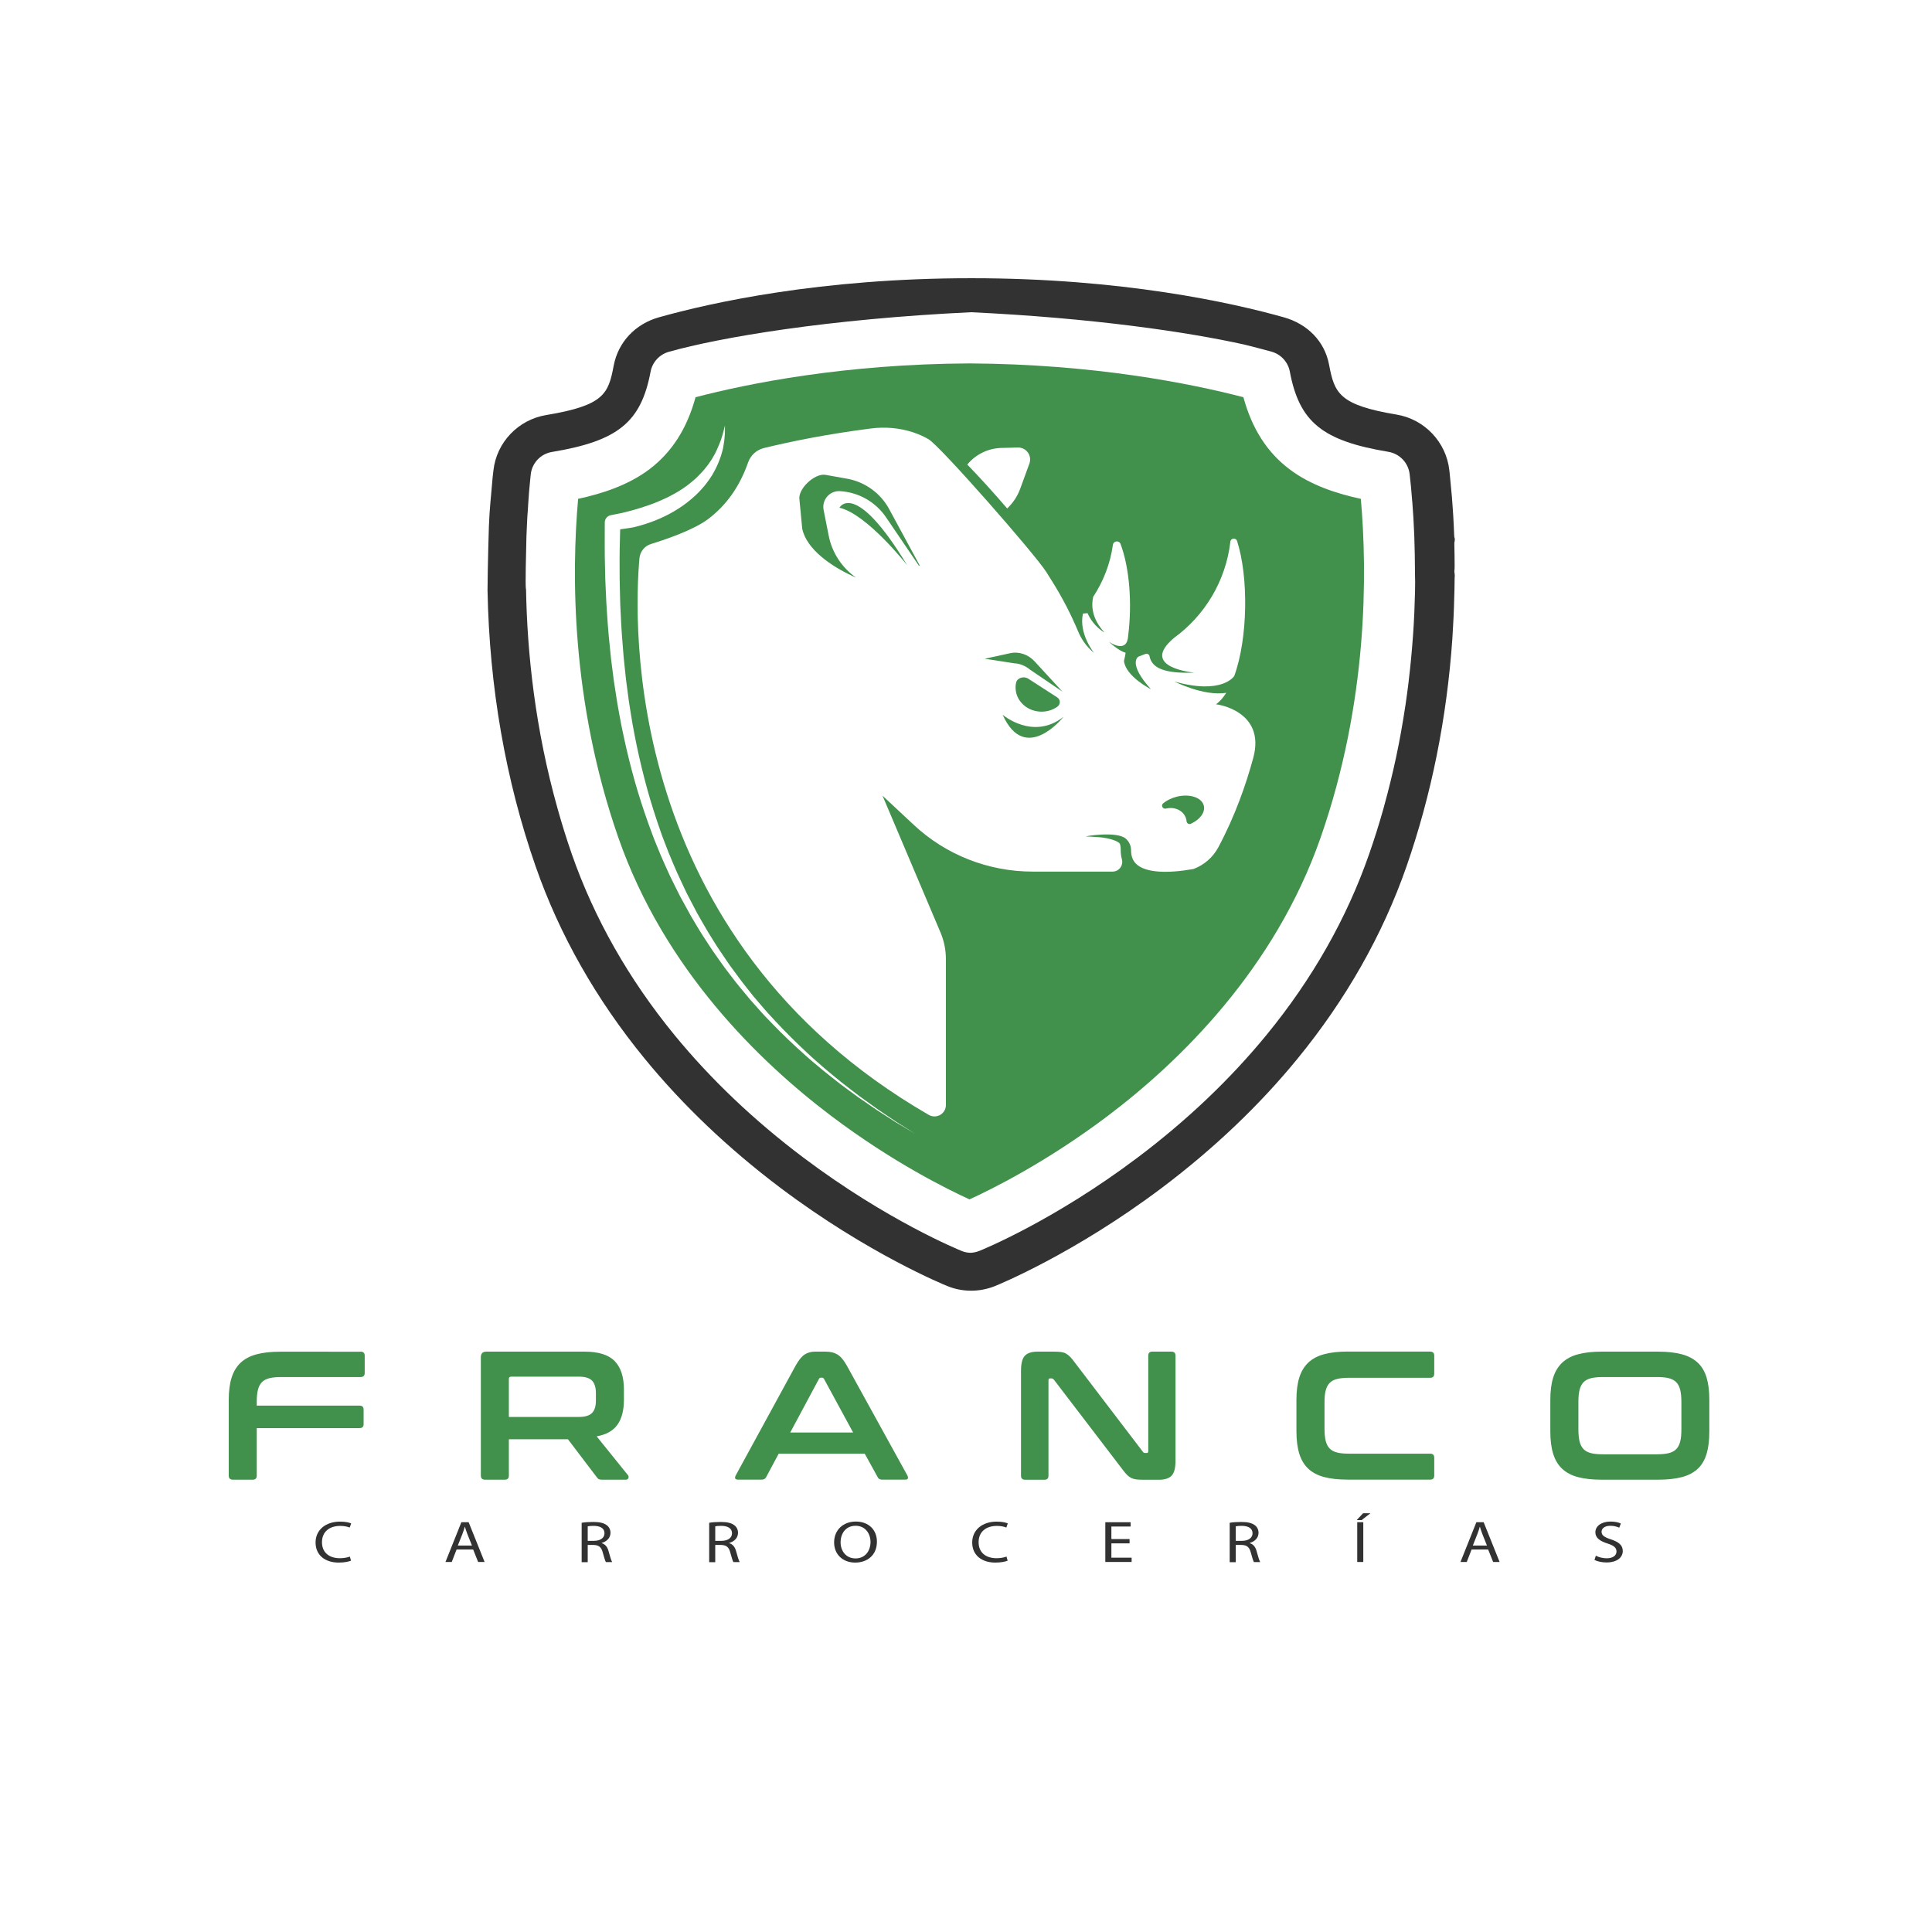 <?xml version="1.0" encoding="utf-8"?>
<!-- Generator: Adobe Illustrator 24.3.0, SVG Export Plug-In . SVG Version: 6.00 Build 0)  -->
<svg version="1.1" id="Capa_1" xmlns="http://www.w3.org/2000/svg" xmlns:xlink="http://www.w3.org/1999/xlink" x="0px" y="0px"
	 viewBox="0 0 283.46 283.46" style="enable-background:new 0 0 283.46 283.46;" xml:space="preserve">
<style type="text/css">
	.st0{fill:#41914D;}
	.st1{fill:#323232;}
</style>
<g>
	<path class="st0" d="M52.89,198.31c0.41,0,0.62,0.2,0.62,0.59v2.55c0,0.39-0.21,0.59-0.62,0.59H41.24c-0.7,0-1.28,0.06-1.73,0.17
		c-0.46,0.12-0.82,0.31-1.09,0.59c-0.27,0.28-0.46,0.65-0.58,1.13c-0.12,0.47-0.17,1.06-0.17,1.76v0.54h15.09
		c0.39,0,0.59,0.2,0.59,0.59v2.12c0,0.39-0.2,0.59-0.59,0.59H37.67v6.98c0,0.39-0.2,0.59-0.59,0.59h-2.9c-0.41,0-0.62-0.2-0.62-0.59
		V205.4c0-1.29,0.14-2.38,0.42-3.27c0.28-0.89,0.72-1.62,1.32-2.19c0.6-0.56,1.37-0.98,2.32-1.23c0.95-0.26,2.1-0.39,3.46-0.39
		H52.89z"/>
	<path class="st0" d="M85.77,198.31c2.06,0,3.53,0.47,4.43,1.4c0.89,0.93,1.34,2.31,1.34,4.13v1.53c0,1.54-0.31,2.76-0.94,3.65
		c-0.63,0.89-1.65,1.47-3.06,1.72l4.59,5.69c0.09,0.09,0.12,0.22,0.08,0.4c-0.04,0.18-0.18,0.27-0.43,0.27h-3.46
		c-0.23,0-0.39-0.03-0.48-0.08c-0.09-0.05-0.18-0.14-0.27-0.27l-4.24-5.58h-8.67v5.34c0,0.39-0.2,0.59-0.59,0.59h-2.9
		c-0.41,0-0.62-0.2-0.62-0.59v-17.39c0-0.54,0.27-0.81,0.81-0.81H85.77z M74.66,207.89h10.28c0.91,0,1.56-0.2,1.93-0.59
		c0.38-0.39,0.56-0.99,0.56-1.8v-1.13c0-0.8-0.19-1.4-0.56-1.8c-0.38-0.39-1.02-0.59-1.93-0.59h-9.93c-0.23,0-0.35,0.11-0.35,0.32
		V207.89z"/>
	<path class="st0" d="M121.15,198.31c0.68,0,1.25,0.14,1.72,0.42c0.46,0.28,0.92,0.82,1.37,1.62l8.89,16.13
		c0.09,0.18,0.11,0.33,0.07,0.44c-0.05,0.12-0.17,0.17-0.39,0.17h-3.41c-0.3,0-0.51-0.12-0.62-0.35l-1.91-3.46h-12.62l-1.85,3.46
		c-0.13,0.23-0.33,0.35-0.62,0.35h-3.49c-0.23,0-0.37-0.06-0.42-0.17c-0.05-0.12-0.02-0.26,0.07-0.44l8.8-16.13
		c0.45-0.8,0.89-1.35,1.32-1.62c0.43-0.28,0.93-0.42,1.5-0.42H121.15z M115.94,210.18h9.23l-4.27-7.86
		c-0.07-0.13-0.17-0.19-0.3-0.19h-0.16c-0.13,0-0.22,0.06-0.29,0.19L115.94,210.18z"/>
	<path class="st0" d="M154.57,198.31c0.43,0,0.79,0.02,1.07,0.05c0.29,0.04,0.54,0.11,0.75,0.23s0.42,0.28,0.62,0.48
		c0.2,0.21,0.42,0.48,0.67,0.82l9.99,13.1c0.07,0.13,0.19,0.19,0.35,0.19h0.24c0.14,0,0.21-0.09,0.21-0.27V198.9
		c0-0.39,0.2-0.59,0.59-0.59h2.82c0.39,0,0.59,0.2,0.59,0.59v15.41c0,1.09-0.2,1.83-0.59,2.22c-0.39,0.38-1,0.58-1.82,0.58h-2.31
		c-0.41,0-0.76-0.02-1.03-0.05c-0.28-0.04-0.52-0.11-0.74-0.21c-0.21-0.11-0.43-0.26-0.63-0.47c-0.21-0.2-0.44-0.49-0.71-0.85
		l-10.01-13.1c-0.11-0.13-0.22-0.19-0.35-0.19h-0.24c-0.14,0-0.21,0.09-0.21,0.27v14.01c0,0.39-0.2,0.59-0.59,0.59h-2.82
		c-0.41,0-0.62-0.2-0.62-0.59V201.1c0-1.09,0.2-1.83,0.59-2.21c0.39-0.39,1-0.58,1.82-0.58H154.57z"/>
	<path class="st0" d="M209.84,198.31c0.39,0,0.59,0.2,0.59,0.59v2.63c0,0.41-0.2,0.62-0.59,0.62h-11.94c-0.7,0-1.28,0.06-1.73,0.17
		s-0.82,0.31-1.09,0.59c-0.27,0.28-0.46,0.65-0.58,1.11c-0.12,0.46-0.17,1.06-0.17,1.77v3.81c0,0.72,0.06,1.31,0.17,1.79
		c0.12,0.47,0.31,0.85,0.58,1.13c0.27,0.28,0.63,0.47,1.09,0.59c0.46,0.12,1.03,0.17,1.73,0.17h11.94c0.39,0,0.59,0.2,0.59,0.59
		v2.63c0,0.39-0.2,0.59-0.59,0.59h-12.11c-1.36,0-2.51-0.13-3.46-0.38c-0.95-0.25-1.72-0.66-2.32-1.22c-0.6-0.56-1.04-1.3-1.32-2.2
		c-0.28-0.9-0.42-2-0.42-3.29v-4.62c0-1.29,0.14-2.38,0.42-3.27c0.28-0.89,0.72-1.62,1.32-2.19c0.6-0.56,1.37-0.98,2.32-1.23
		c0.95-0.26,2.1-0.39,3.46-0.39H209.84z"/>
	<path class="st0" d="M243.28,198.31c1.36,0,2.52,0.13,3.48,0.39c0.96,0.26,1.73,0.67,2.33,1.23c0.6,0.56,1.03,1.29,1.3,2.19
		c0.27,0.9,0.4,1.99,0.4,3.27v4.62c0,1.29-0.13,2.38-0.4,3.29c-0.27,0.9-0.7,1.64-1.3,2.2c-0.6,0.56-1.38,0.97-2.33,1.22
		c-0.96,0.25-2.12,0.38-3.48,0.38h-8.3c-1.36,0-2.51-0.13-3.46-0.38c-0.95-0.25-1.72-0.66-2.32-1.22c-0.6-0.56-1.04-1.3-1.32-2.2
		c-0.28-0.9-0.42-2-0.42-3.29v-4.62c0-1.29,0.14-2.38,0.42-3.27c0.28-0.89,0.72-1.62,1.32-2.19c0.6-0.56,1.37-0.98,2.32-1.23
		c0.95-0.26,2.1-0.39,3.46-0.39H243.28z M231.58,209.72c0,0.7,0.06,1.28,0.17,1.76c0.12,0.47,0.31,0.85,0.58,1.13
		c0.27,0.28,0.63,0.47,1.09,0.59c0.46,0.12,1.03,0.17,1.73,0.17h7.97c0.7,0,1.28-0.06,1.73-0.17c0.46-0.12,0.82-0.31,1.09-0.59
		c0.27-0.28,0.46-0.65,0.58-1.13c0.12-0.47,0.17-1.06,0.17-1.76v-4.03c0-0.7-0.06-1.28-0.17-1.76c-0.12-0.47-0.31-0.85-0.58-1.13
		c-0.27-0.28-0.63-0.47-1.09-0.59c-0.46-0.12-1.03-0.17-1.73-0.17h-7.97c-0.7,0-1.28,0.06-1.73,0.17c-0.46,0.12-0.82,0.31-1.09,0.59
		c-0.27,0.28-0.46,0.65-0.58,1.13c-0.12,0.47-0.17,1.06-0.17,1.76V209.72z"/>
	<path class="st1" d="M51.5,228.98c-0.33,0.14-0.98,0.28-1.81,0.28c-1.94,0-3.39-1.04-3.39-2.95c0-1.82,1.46-3.06,3.59-3.06
		c0.86,0,1.4,0.16,1.63,0.26l-0.21,0.61c-0.34-0.14-0.81-0.24-1.39-0.24c-1.61,0-2.68,0.87-2.68,2.4c0,1.43,0.97,2.34,2.64,2.34
		c0.54,0,1.09-0.1,1.45-0.24L51.5,228.98z"/>
	<path class="st1" d="M66.99,227.34l-0.71,1.83h-0.92l2.33-5.83h1.07l2.34,5.83h-0.95l-0.73-1.83H66.99z M69.24,226.75l-0.67-1.68
		c-0.15-0.38-0.25-0.73-0.36-1.06h-0.02c-0.1,0.35-0.21,0.7-0.35,1.06l-0.67,1.69H69.24z"/>
	<path class="st1" d="M85.34,223.42c0.45-0.08,1.09-0.12,1.7-0.12c0.95,0,1.56,0.15,1.99,0.48c0.35,0.26,0.54,0.66,0.54,1.11
		c0,0.77-0.57,1.28-1.29,1.49v0.03c0.53,0.16,0.85,0.57,1.01,1.18c0.22,0.81,0.39,1.37,0.53,1.6H88.9
		c-0.11-0.16-0.26-0.67-0.46-1.39c-0.2-0.8-0.57-1.11-1.37-1.13h-0.84v2.53h-0.89V223.42z M86.23,226.07h0.91
		c0.95,0,1.55-0.44,1.55-1.11c0-0.75-0.64-1.08-1.58-1.09c-0.43,0-0.73,0.03-0.88,0.07V226.07z"/>
	<path class="st1" d="M104.05,223.42c0.45-0.08,1.09-0.12,1.7-0.12c0.95,0,1.56,0.15,1.99,0.48c0.35,0.26,0.54,0.66,0.54,1.11
		c0,0.77-0.57,1.28-1.29,1.49v0.03c0.53,0.16,0.85,0.57,1.01,1.18c0.22,0.81,0.39,1.37,0.53,1.6h-0.92
		c-0.11-0.16-0.26-0.67-0.46-1.39c-0.2-0.8-0.57-1.11-1.37-1.13h-0.84v2.53h-0.89V223.42z M104.94,226.07h0.91
		c0.95,0,1.55-0.44,1.55-1.11c0-0.75-0.64-1.08-1.58-1.09c-0.43,0-0.73,0.03-0.88,0.07V226.07z"/>
	<path class="st1" d="M128.66,226.19c0,2.01-1.44,3.07-3.19,3.07c-1.81,0-3.09-1.19-3.09-2.96c0-1.85,1.36-3.06,3.19-3.06
		C127.45,223.24,128.66,224.46,128.66,226.19z M123.33,226.29c0,1.25,0.79,2.36,2.19,2.36c1.41,0,2.2-1.1,2.2-2.42
		c0-1.16-0.71-2.37-2.19-2.37C124.07,223.86,123.33,225.01,123.33,226.29z"/>
	<path class="st1" d="M147.84,228.98c-0.33,0.14-0.98,0.28-1.81,0.28c-1.94,0-3.39-1.04-3.39-2.95c0-1.82,1.46-3.06,3.59-3.06
		c0.86,0,1.4,0.16,1.63,0.26l-0.21,0.61c-0.34-0.14-0.81-0.24-1.39-0.24c-1.61,0-2.68,0.87-2.68,2.4c0,1.43,0.97,2.34,2.64,2.34
		c0.54,0,1.09-0.1,1.45-0.24L147.84,228.98z"/>
	<path class="st1" d="M165.73,226.44h-2.67v2.1h2.97v0.63h-3.86v-5.83h3.71v0.63h-2.82v1.84h2.67V226.44z"/>
	<path class="st1" d="M180.42,223.42c0.45-0.08,1.09-0.12,1.7-0.12c0.95,0,1.56,0.15,1.99,0.48c0.35,0.26,0.54,0.66,0.54,1.11
		c0,0.77-0.57,1.28-1.29,1.49v0.03c0.53,0.16,0.85,0.57,1.01,1.18c0.22,0.81,0.39,1.37,0.53,1.6h-0.92
		c-0.11-0.16-0.26-0.67-0.46-1.39c-0.2-0.8-0.57-1.11-1.37-1.13h-0.84v2.53h-0.89V223.42z M181.31,226.07h0.91
		c0.95,0,1.55-0.44,1.55-1.11c0-0.75-0.64-1.08-1.58-1.09c-0.43,0-0.73,0.03-0.88,0.07V226.07z"/>
	<path class="st1" d="M201.07,222.02l-1.3,1.01h-0.72l0.94-1.01H201.07z M200.02,223.34v5.83h-0.89v-5.83H200.02z"/>
	<path class="st1" d="M215.91,227.34l-0.71,1.83h-0.92l2.33-5.83h1.07l2.34,5.83h-0.95l-0.73-1.83H215.91z M218.16,226.75
		l-0.67-1.68c-0.15-0.38-0.25-0.73-0.36-1.06h-0.02c-0.1,0.35-0.21,0.7-0.35,1.06l-0.67,1.69H218.16z"/>
	<path class="st1" d="M234.14,228.25c0.4,0.21,0.98,0.38,1.59,0.38c0.91,0,1.44-0.41,1.44-1c0-0.54-0.37-0.86-1.29-1.16
		c-1.12-0.34-1.81-0.83-1.81-1.65c0-0.91,0.89-1.58,2.22-1.58c0.7,0,1.21,0.14,1.52,0.29l-0.24,0.61c-0.22-0.1-0.68-0.28-1.3-0.28
		c-0.94,0-1.29,0.48-1.29,0.87c0,0.54,0.42,0.81,1.36,1.12c1.16,0.38,1.75,0.86,1.75,1.71c0,0.9-0.78,1.68-2.4,1.68
		c-0.66,0-1.38-0.16-1.75-0.37L234.14,228.25z"/>
	<g>
		<polygon class="st1" points="81.45,118.42 81.45,118.42 81.45,118.42 		"/>
		<path class="st1" d="M77.24,78.4c0,0.06,0,0.12-0.01,0.18c-0.01,0.17-0.01,0.33-0.02,0.5c0,0,0.01,0.01,0.01,0.01
			c0.01-0.49,0.02-0.8,0.02-0.82C77.24,78.32,77.24,78.36,77.24,78.4z"/>
		<path class="st0" d="M149.09,100.13c-0.07,0.29-0.1,0.6-0.08,0.92c0.1,1.96,1.89,3.46,4.01,3.36c0.78-0.04,1.49-0.29,2.07-0.69
			c0.55-0.38,0.54-1.08-0.02-1.43l-4.2-2.71C150.23,99.15,149.25,99.45,149.09,100.13z"/>
		<path class="st0" d="M147.11,104.87c3.31,7.4,8.92,0.31,8.92,0.31C151.55,108.69,147.11,104.87,147.11,104.87z"/>
		<path class="st0" d="M151.11,98.24l4.77,3.24l-4.06-4.42c-0.96-1.05-2.34-1.52-3.67-1.21l-3.68,0.8l4.33,0.67
			C149.64,97.35,150.44,97.69,151.11,98.24z"/>
		<path class="st0" d="M123.16,74.49c4.05,0.93,9.94,8.44,9.94,8.44C125.4,70.23,123.16,74.49,123.16,74.49z"/>
		<path class="st0" d="M124.26,70.23l-3.14-0.56c-1.6-0.28-4.14,2.11-3.82,3.7l0.4,4.18c0.62,3.11,4.45,5.61,7.33,6.94l0.57,0.26
			c-2.09-1.47-3.53-3.68-4.02-6.18l-0.74-3.75c-0.29-1.48,0.89-2.85,2.4-2.76c2.73,0.16,5.23,1.58,6.76,3.84l4.84,7.13l0.09-0.08
			l-4.48-8.27C129.18,72.34,126.9,70.7,124.26,70.23z"/>
		<g>
			<path class="st0" d="M199.66,73.19c-3.48-0.75-7.34-1.98-10.46-4.34c-3.29-2.48-5.51-5.95-6.77-10.57
				c-7.81-2.03-21.92-4.86-40.19-4.96c-18.27,0.09-32.38,2.92-40.19,4.96c-1.26,4.61-3.48,8.08-6.77,10.57
				c-3.13,2.36-6.98,3.59-10.46,4.34c-0.96,10.89-1.06,29.72,5.89,49.67c6.74,19.36,20.7,32.9,31.22,40.85
				c9.02,6.82,17.15,10.82,20.31,12.26c3.17-1.44,11.29-5.45,20.31-12.26c10.52-7.95,24.47-21.49,31.22-40.85
				C200.72,102.92,200.62,84.08,199.66,73.19z M146.92,65.72l2.42-0.06c1.24-0.03,2.12,1.2,1.69,2.36l-1.34,3.67
				c-0.41,1.12-1.07,2.12-1.92,2.91c-2.03-2.37-3.99-4.52-5.85-6.44C143.15,66.66,144.98,65.77,146.92,65.72z M131.44,164.66
				l-2.78-1.79l-2.72-1.87c-0.89-0.65-1.78-1.29-2.66-1.96c-0.86-0.69-1.75-1.35-2.59-2.05c-0.84-0.72-1.71-1.4-2.52-2.15
				c-1.65-1.47-3.26-2.98-4.79-4.57l-1.15-1.19c-0.38-0.4-0.74-0.82-1.11-1.23l-1.1-1.24l-1.06-1.28c-0.72-0.84-1.39-1.72-2.06-2.6
				c-0.69-0.87-1.3-1.79-1.95-2.69c-0.65-0.9-1.22-1.85-1.84-2.77c-0.6-0.93-1.15-1.9-1.72-2.84c-0.54-0.96-1.07-1.94-1.6-2.91
				c-0.49-0.99-1-1.98-1.48-2.98c-0.45-1.01-0.93-2.01-1.36-3.04c-0.41-1.03-0.86-2.04-1.24-3.09c-0.78-2.07-1.5-4.18-2.14-6.3
				c-0.64-2.12-1.2-4.27-1.7-6.43c-0.23-1.08-0.49-2.16-0.7-3.25c-0.2-1.09-0.42-2.18-0.6-3.27l-0.51-3.29l-0.42-3.3
				c-0.23-2.2-0.45-4.41-0.58-6.62c-0.09-1.11-0.13-2.21-0.18-3.32c-0.06-1.11-0.1-2.21-0.11-3.32c-0.07-2.22-0.04-4.43-0.04-6.65
				c0-0.56,0.42-1.02,0.97-1.09l0.06-0.01h0c0.41-0.08,0.9-0.17,1.35-0.27c0.46-0.1,0.91-0.22,1.37-0.34
				c0.46-0.12,0.91-0.25,1.36-0.39c0.45-0.14,0.9-0.29,1.34-0.44c0.44-0.15,0.88-0.32,1.31-0.5c0.43-0.19,0.86-0.37,1.28-0.57
				c0.42-0.21,0.84-0.41,1.24-0.65c0.41-0.22,0.8-0.47,1.19-0.73l0.57-0.4l0.55-0.43c0.36-0.3,0.72-0.59,1.04-0.92
				c0.34-0.32,0.64-0.68,0.96-1.02c0.29-0.37,0.6-0.73,0.85-1.13c0.28-0.38,0.5-0.81,0.74-1.22c0.2-0.43,0.42-0.86,0.59-1.31
				c0.09-0.23,0.19-0.45,0.27-0.68l0.22-0.7c0.15-0.47,0.24-0.95,0.37-1.43c-0.01,0.49,0.03,1-0.03,1.5l-0.07,0.75
				c-0.03,0.25-0.08,0.5-0.12,0.75c-0.06,0.51-0.24,0.99-0.37,1.48c-0.18,0.48-0.34,0.97-0.57,1.43c-0.2,0.48-0.47,0.92-0.72,1.38
				c-0.28,0.44-0.57,0.87-0.9,1.28c-0.16,0.21-0.32,0.41-0.5,0.6c-0.18,0.19-0.34,0.4-0.53,0.58l-0.56,0.55l-0.59,0.52
				c-0.4,0.33-0.81,0.66-1.24,0.96c-0.43,0.3-0.87,0.57-1.32,0.84c-0.45,0.26-0.91,0.51-1.38,0.73c-0.47,0.22-0.94,0.43-1.42,0.62
				c-0.96,0.37-1.95,0.69-2.95,0.93c-0.5,0.12-1.01,0.16-1.52,0.25c-0.19,0.03-0.39,0.05-0.58,0.08c-0.05,1.87-0.1,3.74-0.08,5.6
				c-0.01,1.09,0.01,2.2,0.04,3.29c0.03,1.09,0.04,2.19,0.11,3.29c0.09,2.19,0.25,4.37,0.44,6.55l0.34,3.26l0.43,3.25
				c0.16,1.08,0.35,2.16,0.52,3.24c0.18,1.08,0.41,2.15,0.62,3.22c0.45,2.14,0.96,4.27,1.54,6.37c0.58,2.11,1.25,4.19,1.97,6.25
				c0.35,1.03,0.77,2.04,1.16,3.07c0.4,1.02,0.85,2.01,1.28,3.02c0.45,1,0.93,1.98,1.39,2.97l1.52,2.91
				c0.55,0.95,1.07,1.91,1.64,2.84c0.59,0.92,1.13,1.87,1.76,2.77c0.62,0.9,1.21,1.83,1.87,2.7c0.65,0.88,1.29,1.77,1.98,2.62
				l1.02,1.29l1.07,1.25c0.36,0.41,0.71,0.84,1.08,1.24l1.12,1.21c1.49,1.61,3.06,3.15,4.67,4.65c0.79,0.76,1.64,1.46,2.46,2.19
				c0.83,0.72,1.69,1.4,2.54,2.1c0.86,0.68,1.74,1.34,2.61,2.01l2.68,1.93l2.74,1.85l2.79,1.76L131.44,164.66z M183.87,111.22
				c-1.04,3.81-2.62,8.41-5.11,13.08c-0.8,1.5-2.12,2.63-3.66,3.2c-3.97,0.7-6.86,0.5-8.22-0.59c-0.63-0.5-0.93-1.21-0.93-2.15
				c0-0.65-0.26-1.24-0.75-1.69c-1.32-1.22-6.32-0.32-5.9-0.35c0.01,0,1,0.04,2.03,0.12c1.24,0.1,2.47,0.46,2.9,0.86
				c0.18,0.16,0.2,0.82,0.2,1.05c0,0.47,0.06,0.9,0.17,1.31c0.25,0.91-0.42,1.82-1.37,1.82l-11.71,0c-6.5,0-12.76-2.45-17.5-6.9
				l-4.54-4.24l8.5,20.05c0.53,1.24,0.8,2.58,0.8,3.93v21.41c0,1.29-1.4,2.09-2.52,1.44c-45.02-26.03-43.27-72.41-42.44-81.67
				c0.09-0.97,0.75-1.79,1.68-2.08c2.21-0.68,6.29-2.08,8.38-3.65c2.7-2.04,4.64-4.78,5.88-8.32c0.37-1.05,1.23-1.84,2.31-2.11
				c3.97-0.97,9.27-2.05,15.68-2.87c2.07-0.27,4.18-0.1,6.16,0.54c0.88,0.29,1.63,0.63,2.32,1.03c1.73,1.01,15.57,16.81,17.26,19.45
				c0.34,0.53,0.67,1.06,1.01,1.61c1.42,2.29,2.65,4.68,3.69,7.16c0.4,0.96,1.11,2.14,2.33,3.14c0,0-2.29-2.83-1.63-5.78
				c0.34-0.03,0.33-0.03,0.67-0.06c0.89,2.01,2.49,2.84,2.49,2.84c-1.93-2.09-1.93-4.05-1.66-5.23c1.51-2.3,2.51-4.88,2.89-7.62
				c0.08-0.61,0.92-0.71,1.13-0.13l0,0.01c1.32,3.51,1.71,8.73,1.11,13.47c0,0.03-0.01,0.07-0.01,0.1c-0.01,0.1-0.03,0.2-0.04,0.31
				c-0.39,2.15-2.8,0.43-2.8,0.43c1.12,1,1.92,1.48,2.48,1.63c-0.07,0.42-0.14,0.82-0.24,1.2c0.24,2.28,3.95,4.15,3.95,4.15
				c-3.49-3.87-1.83-4.78-1.83-4.78c0.34-0.12,0.68-0.25,1.02-0.39c0.26-0.11,0.56,0.05,0.61,0.33c0.33,1.72,2.12,2.57,6.59,2.41
				c0,0-8.24-0.71-2.98-5.11v0c4.48-3.27,7.58-8.32,8.25-14.11c0.06-0.54,0.81-0.61,0.98-0.1c1.69,5.23,1.61,14.24-0.41,19.81
				c0,0-1.72,2.81-8.78,0.81c0,0,4.29,2.2,7.61,1.66c-0.45,0.7-0.95,1.28-1.51,1.69C178.41,103.3,185.78,104.24,183.87,111.22z"/>
		</g>
		<path class="st1" d="M203.01,118.52c0.01-0.05,0.03-0.1,0.04-0.16C203.03,118.42,203.02,118.47,203.01,118.52
			C203.01,118.52,203.01,118.52,203.01,118.52z"/>
		<path class="st1" d="M77.79,99.84c-0.27-2.23-0.47-4.4-0.62-6.5C77.32,95.44,77.52,97.61,77.79,99.84z"/>
		<path class="st1" d="M207.53,78.66c0.06,1.63,0.1,3.35,0.1,5.17C207.64,82.01,207.6,80.28,207.53,78.66z"/>
		<path class="st1" d="M213.38,83.85c0.03-0.26,0.04-0.49,0.04-0.69l0-0.37c-0.01-0.93-0.01-1.9-0.04-2.84c0-0.1,0-0.21,0-0.34
			c0-0.06,0.04-0.11,0.04-0.17c0-0.11,0.03-0.22,0.03-0.33v-0.03c0-0.07-0.04-0.14-0.05-0.2l-0.03-0.14c0-0.11-0.02-0.22-0.02-0.32
			l-0.01-0.25c-0.01-0.15-0.01-0.3-0.02-0.45l-0.01-0.26c-0.01-0.14-0.01-0.29-0.02-0.42l-0.05-0.95c-0.01-0.13-0.02-0.27-0.02-0.39
			l-0.06-0.88c-0.02-0.24-0.03-0.48-0.05-0.71l-0.09-1.23l-0.32-3.39c-0.02-0.18-0.04-0.35-0.06-0.52
			c-0.46-4.11-3.64-7.46-7.72-8.14c-8.48-1.41-9.13-3.16-9.92-7.32c-0.65-3.46-3.19-5.98-6.62-6.95c-7.66-2.16-23.79-5.74-45.8-5.74
			h-0.02h-0.1c-22.01,0-38.14,3.58-45.8,5.74c-3.43,0.97-5.96,3.61-6.62,7.09c-0.78,4.16-1.44,5.84-9.92,7.25
			c-4.08,0.68-7.26,3.99-7.72,8.1c-0.02,0.17-0.04,0.32-0.06,0.5l-0.06,0.53l-0.35,3.94c-0.02,0.31-0.04,0.62-0.07,0.94l-0.01,0.11
			c-0.01,0.14-0.02,0.29-0.03,0.44l-0.09,1.77h0c0,0-0.18,5.63-0.2,9.37c0.27,14.22,2.65,27.87,7.07,40.55
			c3.49,10.01,8.88,19.49,15.99,28.18c5.61,6.85,12.31,13.22,19.9,18.94c12.89,9.7,24.06,14.24,24.53,14.43
			c1.11,0.45,2.28,0.67,3.47,0.67c1.19,0,2.36-0.23,3.47-0.67c0.47-0.19,11.63-4.73,24.52-14.43c7.59-5.72,14.29-12.09,19.89-18.94
			c7.11-8.69,12.49-18.17,15.98-28.18c3.66-10.51,5.93-21.77,6.74-33.48l0-0.05c0.02-0.28,0.04-0.55,0.05-0.82l0-0.04
			c0.01-0.23,0.03-0.47,0.04-0.7l0.01-0.14c0.11-1.86,0.17-3.74,0.21-5.59l0-0.09c0-0.23,0.01-0.45,0.01-0.68l0-0.12
			c0-0.22,0-0.44,0.01-0.65C213.46,84.52,213.44,84.2,213.38,83.85z M81.45,118.42C81.45,118.42,81.45,118.42,81.45,118.42
			C81.45,118.42,81.45,118.42,81.45,118.42L81.45,118.42z M207.61,86.73c0,0.12,0,0.24-0.01,0.36c-0.02,0.91-0.05,1.84-0.09,2.78
			c-0.01,0.12-0.01,0.24-0.02,0.36c-0.04,0.96-0.1,1.94-0.17,2.94c-0.01,0.08-0.01,0.17-0.02,0.25c-0.15,2.1-0.35,4.26-0.62,6.49
			c-0.01,0.07-0.02,0.13-0.02,0.2c-0.13,1.07-0.28,2.16-0.44,3.26c-0.02,0.13-0.04,0.25-0.06,0.38c-0.16,1.08-0.34,2.17-0.54,3.28
			c-0.02,0.14-0.05,0.28-0.07,0.41c-0.2,1.12-0.42,2.24-0.66,3.38c-0.02,0.1-0.04,0.19-0.06,0.29c-0.51,2.38-1.1,4.8-1.78,7.25
			c-0.01,0.05-0.03,0.1-0.04,0.16c0,0,0,0,0,0c-0.63,2.25-1.34,4.52-2.14,6.81c-3.27,9.39-8.33,18.31-15.03,26.49
			c-5.33,6.51-11.7,12.57-18.94,18.02c-12.31,9.27-22.82,13.54-23.26,13.71c-0.41,0.16-0.83,0.24-1.26,0.26
			c-0.43-0.02-0.86-0.09-1.26-0.26c-0.44-0.18-10.94-4.45-23.25-13.71c-7.24-5.45-13.61-11.51-18.94-18.02
			c-6.7-8.19-11.75-17.1-15.03-26.49c-0.77-2.22-1.46-4.42-2.07-6.61c-3.34-11.83-4.49-23.01-4.65-32.27
			c-0.01-0.01-0.02-0.01-0.02-0.03c-0.1-0.57,0.02-5.38,0.07-7.33c0,0-0.01-0.01-0.01-0.01c0.01-0.17,0.01-0.33,0.02-0.5
			c0-0.06,0-0.12,0.01-0.18c0-0.04,0-0.08,0.01-0.13c0,0,0-0.01,0-0.01l0,0c0-0.11,0.01-0.22,0.01-0.33c0-0.07,0.01-0.14,0.01-0.21
			c0.01-0.15,0.01-0.29,0.02-0.44c0-0.07,0.01-0.14,0.01-0.22c0.01-0.14,0.01-0.29,0.02-0.43c0-0.07,0.01-0.14,0.01-0.21
			c0.01-0.14,0.02-0.28,0.02-0.42c0-0.06,0.01-0.13,0.01-0.19c0.01-0.14,0.02-0.29,0.03-0.43c0-0.03,0-0.06,0.01-0.09
			c0.02-0.3,0.04-0.6,0.06-0.89c0-0.06,0.01-0.13,0.01-0.19c0.01-0.11,0.02-0.22,0.02-0.33c0.01-0.09,0.01-0.18,0.02-0.27
			c0.01-0.1,0.02-0.2,0.02-0.3c0.01-0.1,0.02-0.19,0.02-0.28c0.01-0.1,0.02-0.19,0.02-0.28c0.01-0.1,0.02-0.19,0.02-0.29
			c0.01-0.09,0.02-0.18,0.02-0.27c0.01-0.1,0.02-0.19,0.03-0.29c0.01-0.09,0.02-0.17,0.02-0.26c0.01-0.1,0.02-0.2,0.03-0.3
			c0.01-0.08,0.02-0.16,0.02-0.23c0.01-0.1,0.02-0.2,0.03-0.31c0.01-0.07,0.01-0.14,0.02-0.22c0.01-0.11,0.02-0.22,0.03-0.32
			c0.01-0.06,0.01-0.12,0.02-0.18c0.02-0.17,0.04-0.33,0.05-0.49c0.19-1.67,1.46-3.01,3.12-3.28c9.68-1.61,13.06-4.36,14.46-11.77
			c0.26-1.4,1.3-2.53,2.67-2.92c7.56-2.13,23.36-4.81,44.34-5.81c0.01,0,0.02,0,0.04,0c17.66,0.84,31.64,2.87,40.13,4.76
			c1.48,0.37,2.81,0.72,3.94,1.03c1.37,0.39,2.41,1.52,2.67,2.92c1.4,7.41,4.78,10.16,14.46,11.77c1.66,0.28,2.93,1.62,3.12,3.28
			c0.06,0.56,0.13,1.16,0.19,1.78c0.01,0.08,0.02,0.15,0.02,0.23c0.06,0.6,0.11,1.23,0.16,1.88c0.01,0.11,0.02,0.21,0.03,0.32
			c0.05,0.65,0.1,1.33,0.14,2.03c0.01,0.11,0.01,0.22,0.02,0.34c0.04,0.72,0.08,1.46,0.11,2.23c0,0.08,0.01,0.17,0.01,0.25
			c0.06,1.63,0.1,3.35,0.1,5.17c0,0.07,0,0.15,0,0.22C207.64,84.92,207.63,85.82,207.61,86.73z"/>
		<path class="st0" d="M172.65,116.89c-0.79,0.2-1.48,0.55-1.99,0.97c-0.37,0.31-0.06,0.89,0.41,0.77c0.01,0,0.01,0,0.02,0
			c1.33-0.33,2.66,0.37,2.95,1.56c0.03,0.1,0.04,0.21,0.05,0.31c0.03,0.31,0.36,0.49,0.64,0.36c1.33-0.62,2.14-1.69,1.89-2.66
			C176.32,117,174.54,116.42,172.65,116.89z"/>
		<polygon class="st1" points="77.24,78.27 77.24,78.28 77.24,78.27 		"/>
	</g>
</g>
</svg>
